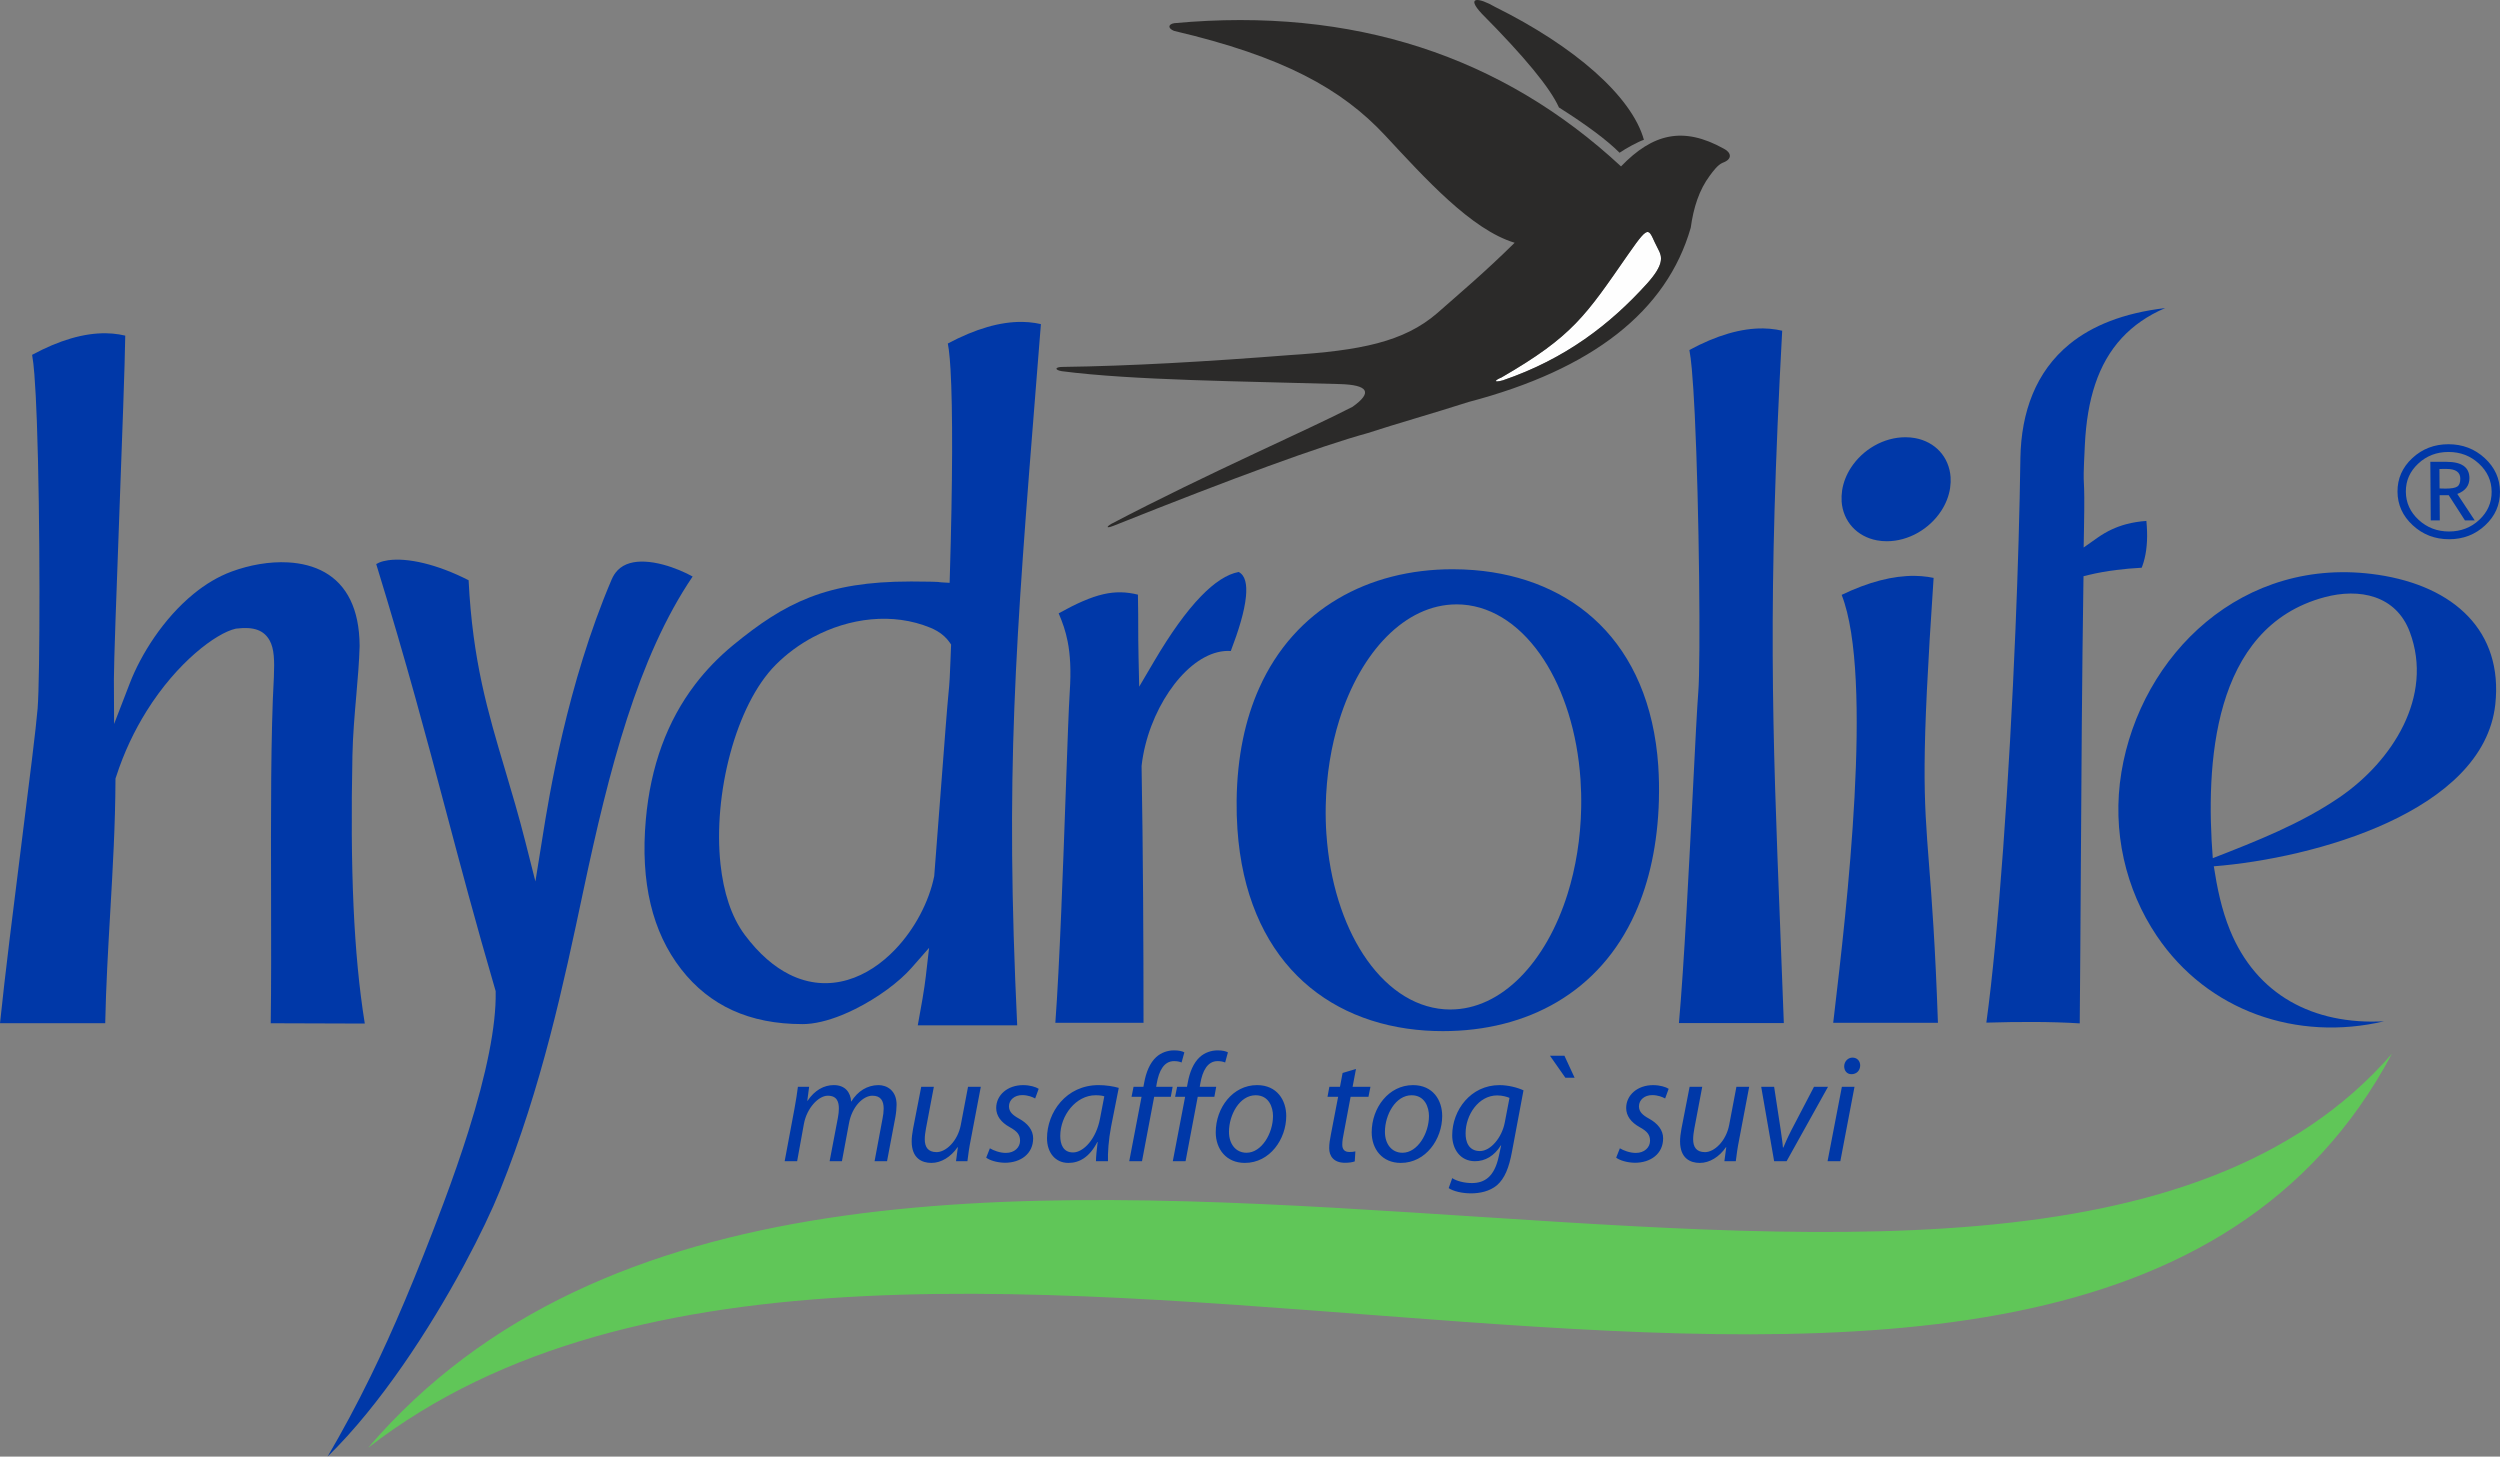 <?xml version="1.0" encoding="UTF-8"?>
<!DOCTYPE svg PUBLIC "-//W3C//DTD SVG 1.1//EN" "http://www.w3.org/Graphics/SVG/1.1/DTD/svg11.dtd">
<!-- Creator: CorelDRAW 2020 (64-Bit) -->
<svg xmlns="http://www.w3.org/2000/svg" xml:space="preserve" width="59.132mm" height="34.452mm" version="1.1" style="shape-rendering:geometricPrecision; text-rendering:geometricPrecision; image-rendering:optimizeQuality; fill-rule:evenodd; clip-rule:evenodd"
viewBox="0 0 4396.13 2561.31"
 xmlns:xlink="http://www.w3.org/1999/xlink"
 xmlns:xodm="http://www.corel.com/coreldraw/odm/2003">
 <rect x="0" y="0" width="4396.13" height="2561.31" fill="#808080" stroke="none"/>
 <defs>
  <style type="text/css">
   <![CDATA[
    .fil1 {fill:#FEFEFE}
    .fil2 {fill:#2B2A29}
    .fil3 {fill:#0038A8}
    .fil0 {fill:#60C658}
    .fil4 {fill:#0038A8;fill-rule:nonzero}
   ]]>
  </style>
 </defs>
 <g id="Layer_x0020_1">
  <g id="_2818595327408">
   <path class="fil0" d="M4206.21 1852.8c-678.85,781.33 -2735.51,-267.94 -3558.98,693.09 941.74,-729.51 2992.21,368.64 3558.98,-693.09z"/>
   <g>
    <path class="fil1" d="M2863.61 446.39c-75.49,108.75 -97.26,144.46 -223.69,217.52 -10.67,4.18 -15.59,9.82 2.71,4.9 110.88,-37.86 189.09,-98.94 253.19,-169.65 31.17,-34.47 26.95,-48.03 20.09,-60.72 -18.33,-34.01 -12.07,-49.75 -52.29,7.96z"/>
    <g>
     <path class="fil2" d="M1958.25 924.53c214.38,-85.67 363.11,-139.93 446.16,-162.79 53.33,-17.4 112.8,-33.99 178.16,-54.91 218.01,-57.36 348.18,-159.45 390.49,-306.29 4.91,-35.71 14.8,-66.52 33.54,-91.69 6.12,-8.22 13.85,-18.88 22.5,-22.59 18.53,-6.64 14.82,-18.51 1.91,-24.94 -71.22,-39.54 -124.72,-26.62 -180.54,31.29 -208.52,-193.59 -470.16,-280.92 -785.42,-251.88 -11.01,1.72 -12.06,8.89 -0.6,13.57 191.67,44.98 294.59,101.55 371.41,184.06 70.19,75.39 151.46,165.67 227.58,188.49 -52.35,51.76 -96.31,88.62 -136.24,123.85 -58.64,50.64 -135,65.77 -260.29,73.77 -146.84,11.46 -279.82,19.15 -398.39,20.72 -13.59,0 -14.62,5.4 -1.26,7.55 124.94,16.18 319.32,17.66 488.13,22.61 50.99,1.34 58.65,14.67 22.99,39.99 -80.08,41.47 -253.16,116.15 -424.23,205.85 -5.39,2.83 -12.88,9.79 4.09,3.33zm905.4 -478.08c-75.58,108.68 -97.26,144.35 -223.69,217.44 -10.71,4.17 -15.63,9.84 2.7,4.97 110.8,-37.9 189.09,-99.03 253.12,-169.7 31.22,-34.47 26.99,-48.03 20.16,-60.73 -18.33,-34.06 -12.11,-49.74 -52.29,8.01z"/>
     <path class="fil2" d="M2890.72 245.83c-21.26,-76.41 -121.69,-164.23 -261.66,-233.65 -28.96,-16.91 -52.09,-18.95 -23.59,11.69 75.31,75.87 120.59,130.9 135.82,165.05 49.06,31.06 84.61,57.62 106.65,79.66 11.63,-8 32.8,-19.49 42.77,-22.76z"/>
    </g>
   </g>
   <g>
    <path class="fil3" d="M4087.56 1050.17c61.04,-16.34 125.76,-3.75 150.01,61.31 42.44,113.61 -31.43,227.33 -123.11,290.2 -67.59,46.34 -145.77,77.18 -223.4,107.37 -12.6,-162.73 -2.16,-405.7 196.5,-458.88zm-357.22 308.12c-17,103.42 7.55,206.22 62.22,287.4 89.48,132.88 247.21,186.17 399.74,150.21 -125.11,6.64 -224.65,-46.87 -270.86,-159.94 -15,-36.7 -22.67,-74.42 -28.56,-112.61 176.19,-13.92 474.39,-95.94 494.99,-284.77 13.9,-128.66 -72.2,-207.67 -206,-227.79 -237.68,-35.63 -417.47,140.14 -451.54,347.51z"/>
    <path class="fil3" d="M2561.13 1062.73c3.43,0 7.02,0.14 10.67,0.4l0.06 0c56.05,4.11 105.78,39.96 142.61,96.47 35.45,54.37 59.16,128.38 64.78,211.35 1.08,15.92 1.49,32.3 1.19,49.05l-0.01 0.57c-0.51,26.96 -2.9,53.33 -6.97,78.7 -4.06,25.42 -9.78,49.75 -16.94,72.6 -37.64,120.24 -116.09,203.26 -205.99,203.26l0 0.06c-3.43,0 -7.01,-0.15 -10.66,-0.41l-0.06 0c-56.04,-4.1 -105.77,-39.95 -142.61,-96.48 -35.41,-54.32 -59.09,-128.33 -64.73,-211.37l-0.05 0c-1.09,-15.92 -1.49,-32.3 -1.19,-49.02l0.01 -0.57c0.51,-26.96 2.91,-53.33 6.96,-78.69 4.07,-25.42 9.79,-49.74 16.95,-72.6 37.64,-120.23 116.07,-203.25 205.99,-203.25l0 -0.05zm31.02 -60.23c-12.39,-1.01 -25.02,-1.52 -37.81,-1.52 -147.77,0 -277.74,69.38 -340.15,209.04 -12.27,27.41 -21.94,57.53 -28.64,90.28 -6.76,32.98 -10.56,68.68 -11,107.09l-0.01 0.62c-0.19,16.99 0.29,33.61 1.39,49.85 7.67,113.23 46.21,199.1 104.98,257.92 58.35,58.38 137.11,90.45 225.64,96.4 9.94,0.67 20.21,1 30.78,1 147.78,0 275.43,-67.76 338.19,-207.7 12.3,-27.43 22.16,-57.71 29.2,-90.81 7.08,-33.28 11.34,-69.36 12.42,-108.22l-0.05 -0.01 0.01 -0.52c0.54,-20.21 0.16,-39.67 -1.1,-58.37l0.06 0c-7.46,-110.01 -45.54,-193.02 -103.27,-250.06 -57.33,-56.64 -134.54,-88.01 -220.65,-94.99z"/>
    <path class="fil3" d="M-0 1799.26l185.03 0c1.33,-65.07 5.05,-129.66 8.77,-194.26 4.49,-77.8 8.99,-155.67 9.26,-233.91l0.01 -1.91 0.53 -1.7 0.22 -0.71 0.06 -0.05c7.11,-22.16 15.33,-42.83 24.3,-61.95 9,-19.21 18.93,-37.27 29.4,-54.06 54.03,-86.67 122.8,-137.43 156.54,-145.11l0.7 -0.15 0.8 -0.1c31.24,-3.83 48.64,3.1 58.58,20.94 8.07,14.47 8.57,35.37 7.42,63.89l0.01 0.16 -0.03 0.6 0 0.06c-5.55,98.41 -5.24,244.83 -4.93,384.09 0.18,81.06 0.36,159.73 -0.6,224.25l165.41 0.55c-10.04,-62.33 -16.33,-130.2 -19.72,-204.83 -3.67,-80.73 -3.98,-168.8 -2.04,-265.86l0.01 0 0.01 -0.54 0 -0.05c0.74,-35.82 3.82,-71.38 6.79,-105.67 2.59,-29.92 5.11,-58.9 5.85,-86.7l0.02 0c-0.13,-33.39 -6.04,-60.11 -16.2,-81.07 -10.82,-22.35 -26.53,-38.23 -45.13,-48.77 -18.87,-10.71 -41.08,-16.17 -64.39,-17.46 -32.9,-1.84 -67.83,4.54 -99.2,16.05l-0.13 0.05c-11.93,4.39 -23.54,10.03 -34.7,16.62 -11.14,6.59 -21.91,14.24 -32.21,22.65 -53.51,43.7 -92.87,107.1 -112.1,156.96l-27.71 71.86 -0.34 -77.82 0 -0.77 -0.01 -0.06c-0.01,-30.74 4.67,-157.4 9.5,-288.55 4.85,-131.44 9.88,-267.46 10.48,-315.76 -3.64,-0.85 -7.36,-1.59 -11.11,-2.19 -7.53,-1.19 -15.12,-1.84 -22.7,-1.95 -38.77,-0.55 -82.11,12.09 -129.98,37.92 1.54,8.36 2.86,20.14 4.01,34.68 1.72,21.78 3.16,50.33 4.35,83.09 6.1,168.29 5.61,450.79 1.35,503.69l-0.02 0.33 0 0.06c-2.79,34.26 -14.43,126.72 -27.57,231.21 -14.11,112.21 -29.99,238.46 -38.56,322.22z"/>
    <path class="fil3" d="M779.87 2115.86l-0.72 1.92c-47.9,127.6 -88.31,222.33 -127.47,302.45 -25.11,51.36 -49.74,96.77 -75.59,141.08 93.55,-91.32 179.88,-225.35 239.04,-334.9 14.36,-26.62 27.02,-51.54 37.7,-73.87 10.77,-22.5 19.68,-42.62 26.43,-59.39l-0.01 0 0.04 -0.11 0.05 -0.1c73.57,-182.8 111.46,-361.48 146.4,-526.3 45.25,-213.52 95.82,-410.41 192.22,-552.84 -6.15,-3.46 -14.19,-7.42 -23.43,-11.23 -17.86,-7.38 -39.69,-13.92 -60.23,-14.93 -18.73,-0.91 -36.42,2.86 -48.36,15.33 -4.1,4.28 -7.65,9.64 -10.44,16.19 -78.66,184.53 -110.54,384.26 -121.11,450.54l0 0.05 -1.94 12.07 -10.96 68.14 -17.4 -68.66c-11.84,-46.74 -24.17,-88.11 -35.94,-127.63 -30.33,-101.81 -57.09,-191.66 -64.13,-333.32 -55.84,-28.52 -107.66,-39.95 -141.34,-35.19 -6.22,0.88 -11.66,2.3 -16.18,4.22 -1.79,0.76 -3.43,1.64 -4.94,2.56 54.29,176.61 88.22,304.37 122.39,433.1 25.88,97.49 51.92,195.56 87.17,316.15l0.48 1.61 0.02 1.69c1.07,59.4 -16.17,143.72 -48.09,245.4 -5.88,18.73 -12.66,39.16 -20.27,61.14 -7.43,21.45 -15.24,43.09 -23.38,64.83z"/>
    <path class="fil3" d="M2952.31 1799.04l184.46 0c-2.22,-60.55 -4.37,-115.96 -6.42,-168.35 -13.9,-356.5 -22.29,-572.35 3.55,-1049.15 -3.46,-0.8 -7,-1.5 -10.56,-2.07 -7.54,-1.19 -15.12,-1.84 -22.7,-1.95 -38.77,-0.56 -82.1,12.1 -129.95,37.92 1.59,8.15 3.01,19.51 4.28,33.46 1.91,21 3.65,48.6 5.19,80.32 7.86,162.51 10.46,434.76 6.2,487.71l-0.03 0.33c-2.07,25.95 -5.32,90.03 -9.26,168.49 -6.79,134.74 -15.71,311.81 -24.76,413.28z"/>
    <path class="fil3" d="M3223.61 1798.6l184.16 0c-4.77,-138.54 -10.88,-216.97 -15.66,-278.4 -9.55,-122.94 -13.85,-178.42 8.06,-504 -3.39,-0.71 -6.81,-1.33 -10.21,-1.81 -7.43,-1.06 -15.09,-1.66 -22.9,-1.75 -38.37,-0.47 -81.21,10.68 -128.57,33.39 56.68,144.77 7.76,560.07 -12.69,733.75l-2.19 18.82z"/>
    <path class="fil3" d="M3367.62 770.37c-5.41,-0.99 -11.09,-1.51 -16.99,-1.51 -38.51,0 -75.18,21.81 -95.72,53.38 -4.07,6.25 -7.47,12.78 -10.07,19.46 -2.63,6.76 -4.56,13.8 -5.63,20.99l0.05 0.01 -0.03 0.22c-0.95,6.43 -1.2,12.7 -0.79,18.7l-0.06 0c1.2,17.62 8.03,33.27 18.99,45.25 10.79,11.78 25.78,20.13 43.45,23.36 5.41,0.99 11.1,1.51 16.99,1.51 38.53,0 75.19,-21.81 95.72,-53.38 4.07,-6.25 7.48,-12.79 10.07,-19.46 2.63,-6.76 4.55,-13.8 5.63,-20.99l-0.06 -0.01 0.04 -0.22c0.94,-6.43 1.19,-12.7 0.79,-18.71 -1.2,-17.65 -8.01,-33.29 -18.94,-45.24 -10.79,-11.78 -25.78,-20.13 -43.45,-23.36z"/>
    <path class="fil3" d="M1855.78 1798.56l155.05 0c-0.04,-73.3 -0.22,-146.37 -0.72,-219.01 -0.52,-77.7 -1.37,-155.02 -2.69,-231.72l-0.01 -0.92 0.07 -0.69c1.37,-12.07 3.59,-24.11 6.53,-35.89 11.46,-46.09 34.12,-88.91 60.98,-119.15 26.91,-30.33 58.74,-48.52 89.32,-46.42 13.63,-35.74 24.07,-69.24 26.62,-95.59 2.1,-21.63 -1.1,-37.42 -12.79,-43.37 -20.57,3.82 -42.64,18.4 -66.15,42.6 -26.38,27.17 -53.96,65.94 -82.73,114.8l-26.05 44.27 -1.14 -51.75c-0.51,-23.15 -0.51,-36.19 -0.54,-50.42 -0.01,-15.12 -0.01,-31.56 -0.54,-59.66 -20.89,-5.19 -40.03,-5.48 -60.58,-0.8 -22.73,5.19 -47.72,16.43 -78.8,33.65 6.67,15.47 12.2,30.96 15.87,49.74 4.47,22.85 6.11,50.29 3.64,88.09l-0.02 0.37c-1.8,27.73 -4.04,91.02 -6.77,168.46 -4.77,134.74 -11.01,311.83 -18.55,413.42z"/>
    <path class="fil3" d="M1672.29 1137.67l-0.92 23.64c-0.93,24.77 -1.46,38.74 -3.69,60.06l-0.01 0 -0.02 0.22 0.01 0.05c-1.81,17.4 -6.85,83.59 -13.03,164.7 -3.67,48.26 -7.75,101.81 -11.78,153.53l-0.05 0.63 -0.17 0.83c-9.03,44.37 -33.96,92.11 -68.31,128.06 -23.83,24.96 -52.42,44.49 -83.69,53.67 -32.39,9.51 -67.35,8.03 -102.62,-9.61 -26.5,-13.25 -52.97,-35.64 -78.28,-69.39l-0.26 -0.36 -0.07 -0.1 0.02 -0.01c-11.88,-15.95 -21.25,-34.9 -28.24,-55.92 -6.86,-20.62 -11.55,-43.54 -14.18,-67.77 -13.38,-122.65 26.67,-280.13 96.93,-350.77l-0.01 -0.06 0.1 -0.09 0.03 0.03c9.61,-9.64 19.96,-18.57 30.88,-26.65 11.02,-8.15 22.73,-15.55 34.9,-22.05l0.03 0.04c63.19,-33.8 139.8,-44.06 206.69,-16.3l0.11 0.04 0.06 0c1.79,0.74 3.69,1.63 5.62,2.57l0.05 0.06c2.02,1 3.84,1.98 5.41,2.9 9.23,5.41 16.6,12.14 22.07,20.03l2.61 3.77 -0.17 4.24zm-58.48 665.32l174.88 0c-21.06,-445.89 -3.85,-661.72 34.82,-1146.7l6.88 -86.34c-3.26,-0.75 -6.62,-1.43 -9.95,-1.96 -7.49,-1.18 -15.07,-1.84 -22.65,-1.94 -38.81,-0.54 -82.51,12.15 -131.08,38 0.65,3.26 1.23,6.95 1.77,11.11 1.14,8.88 2.13,20.39 2.96,34.26 4.11,69.64 3.74,199.29 -1.19,362.6l-0.39 12.85 -13.89 -0.82c-3.32,-0.19 -4.51,-0.42 -5.61,-0.64 -0.1,-0.01 -0.25,-0.04 -1.26,-0.09l-2.09 -0.09 -5.58 -0.21 0 -0.01 -5.91 -0.16c-10.18,-0.24 -21.93,-0.37 -35.05,-0.37l0 0.06c-73.51,0 -128.56,9.25 -176.36,27.75 -48,18.58 -89.25,46.61 -134.79,84.03l0.02 0.03 -0.2 0.16 -0.11 0.05c-12.54,10.33 -24.44,21.3 -35.66,32.89 -11.16,11.54 -21.53,23.58 -31.05,36.07 -49.31,64.71 -78.29,143.9 -86.66,237.45 -4.93,55.09 -2.14,104.72 8.37,148.87 10.36,43.53 28.27,81.66 53.71,114.37 25.04,32.18 55.18,56.34 90.43,72.39 35.45,16.15 76.34,24.23 122.68,24.23l0.08 0 0.01 0.05c21.07,-0.01 45.01,-6.08 68.95,-15.72 7.8,-3.13 15.79,-6.76 23.81,-10.75 40.55,-20.17 77.82,-48.16 98.83,-72.08l31.21 -35.54 -5.38 46.74 -0.09 0.78 0.04 0.01c-2.79,24.97 -9.06,59.1 -13.28,82.08l-1.19 6.56z"/>
    <path class="fil3" d="M3673.6 1010.85c14.49,-3.49 30.32,-6.33 47.45,-8.53 14.18,-1.82 29.21,-3.14 45.02,-4.01 0.61,-1.5 1.14,-3.02 1.67,-4.51 1.28,-3.64 2.45,-7.66 3.5,-12.01 4.49,-18.69 5.52,-40.61 3.07,-65.76 -11.85,0.85 -23.85,2.61 -35.92,5.87 -16.54,4.48 -33.34,11.88 -50.2,23.8l-24.21 17.11 0.55 -28.98c1.12,-59.1 0.42,-73.27 -0.07,-83.18 -0.59,-11.74 -0.88,-18.05 1.71,-69.47 3.96,-78.34 22.82,-141.34 65.06,-186.98 19.98,-21.58 45.04,-39.13 76.01,-52.43 -73.43,8.62 -128.53,31.06 -168.22,63.45l0.02 0.02c-59.35,48.44 -84.84,119.67 -86.29,200.03l-0.01 0 -0.02 1.83 -0.01 0.61c-0.59,43.73 -1.67,92.27 -3.17,144.32 -1.47,51.02 -3.31,102.96 -5.44,154.65 -10.79,260.82 -29.9,536.64 -51.22,691.6 28.53,-0.85 56.61,-1.32 83.94,-1.18 28.03,0.13 54.96,0.87 80.29,2.47 0.8,-85.88 1.34,-176.86 1.9,-270.79 1,-166.41 2.06,-341.98 4.58,-505.94l0.16 -9.59 9.87 -2.39z"/>
    <path class="fil3" d="M4215.89 864.6c-0.16,-22.99 8.51,-42.7 26.05,-59.01 17.49,-16.27 38.68,-24.44 63.53,-24.44 24.85,0 46.12,8.16 63.83,24.44 17.72,16.32 26.65,36.02 26.81,59.01 0.16,23.05 -8.51,42.75 -26,59.1 -17.49,16.36 -38.64,24.52 -63.5,24.52 -24.85,0 -46.16,-8.16 -63.87,-24.52 -17.76,-16.36 -26.7,-36.06 -26.86,-59.1zm165.54 0c-0.13,-19.31 -7.64,-35.76 -22.41,-49.38 -14.77,-13.65 -32.61,-20.46 -53.45,-20.46 -20.84,0 -38.58,6.81 -53.22,20.46 -14.64,13.62 -21.91,30.06 -21.78,49.38 0.13,19.32 7.63,35.86 22.45,49.51 14.82,13.66 32.66,20.5 53.5,20.5 20.84,0 38.58,-6.85 53.17,-20.5 14.59,-13.65 21.86,-30.18 21.73,-49.51zm-46.99 50.44l-28.48 -44.22 -16.01 0 0.3 44.22 -15.91 0 -0.71 -102.94 28.45 0c26.73,0 40.15,9.51 40.28,28.49 0.1,13.23 -7,22.53 -21.33,27.99l30.64 46.46 -17.24 0zm-44.81 -90.3l0.24 34.2c1.32,0.17 4.79,0.25 10.39,0.25 10.36,0 17.28,-1.22 20.82,-3.67 3.55,-2.41 5.29,-7.06 5.24,-13.91 -0.07,-11.33 -8.1,-17 -24.15,-17l-6.3 0 -6.24 0.13z"/>
   </g>
   <path class="fil4" d="M1401.73 2041.9l11.92 -65.68c5.14,-27.84 25.72,-49.47 41.96,-49.47 16.51,0 19.49,11.35 19.49,22.44 0,5.14 -0.54,10 -1.63,15.95l-14.62 76.77 21.66 0 12.45 -67.04c5.41,-29.2 24.91,-48.12 41.15,-48.12 14.62,0 19.77,8.92 19.77,22.71 0,5.4 -0.81,11.89 -1.9,17.02l-14.08 75.41 21.92 0 14.62 -77.3c1.36,-7.3 2.17,-16.22 2.17,-22.17 0,-24.59 -16.79,-34.32 -31.95,-34.32 -19.49,0.27 -36.27,10.27 -47.91,29.19 -1.08,-16.48 -10.56,-29.19 -30.59,-29.19 -17.33,0 -33.84,9.19 -46.03,27.57l-0.54 0 3.25 -24.59 -19.76 0c-1.36,10.81 -3.25,23.52 -5.96,38.11l-17.32 92.71 21.92 0zm300.5 -130.82l-12.73 67.03c-5.41,28.65 -26.25,47.85 -42.5,47.85 -15.43,0 -20.85,-9.19 -20.85,-22.7 0,-5.68 0.81,-11.9 2.17,-19.2l13.81 -72.98 -22.21 0 -14.35 73.79c-1.62,8.65 -2.44,15.95 -2.44,22.17 0,29.73 17.87,37.89 34.66,37.89 17.32,0 34.38,-10.59 46.02,-27.62l0.54 0 -3.25 24.6 20.04 0c1.35,-10.81 2.97,-23.52 5.95,-38.12l17.6 -92.71 -22.47 0zm31.95 124.61c5.95,4.59 18.68,8.69 32.76,8.97 27.6,0 49.8,-15.46 49.8,-43.02 0,-14.6 -9.74,-26.22 -24.36,-34.33 -11.92,-6.48 -18.14,-12.43 -18.14,-21.89 0,-11.35 9.75,-19.73 23.28,-19.73 9.75,0 18.14,3.24 22.74,5.95l6.22 -17.03c-4.87,-3.24 -15.43,-6.48 -27.34,-6.48 -27.6,0 -47.38,17.57 -47.38,40.27 0,13.52 8.4,25.14 23.56,33.51 13.81,7.57 18.41,13.79 18.41,24.06 0,11.63 -9.75,21.36 -24.91,21.36 -10.82,0 -21.93,-4.33 -28.15,-8.11l-6.5 16.49zm214.15 6.22c-0.55,-14.59 1.08,-37.84 5.41,-60.55l13.54 -68.39c-9.2,-2.7 -22.74,-4.86 -35.47,-4.86 -57.13,0 -90.69,47.84 -90.69,93.53 0,24.87 14.35,43.29 37.63,43.29 18.68,0 36.82,-9.51 50.9,-36.81l0.54 0c-1.63,13.52 -2.98,25.95 -2.98,33.79l21.12 0zm-14.08 -74.6c-6.5,34.87 -28.7,59.2 -47.37,59.2 -17.33,0 -22.47,-14.33 -22.47,-28.93 0,-36.49 27.89,-71.63 62,-71.63 7.58,0 12.45,0.81 15.43,1.9l-7.58 39.46zm73.91 74.6l21.39 -113.26 29.24 0 3.24 -17.57 -28.96 0 1.08 -6.22c3.79,-21.62 12.46,-38.92 30.33,-38.92 5.14,0 9.75,0.81 13.27,2.43l4.87 -17.84c-3.25,-1.89 -9.2,-3.51 -18.14,-3.51 -11.37,0 -22.74,4.05 -31.14,11.62 -11.63,10.54 -18.13,27.3 -21.38,45.41l-1.35 7.03 -17.33 0 -3.52 17.57 17.6 0 -21.66 113.26 22.47 0zm76.61 0l21.39 -113.26 29.24 0 3.24 -17.57 -28.96 0 1.09 -6.22c3.78,-21.62 12.45,-38.92 30.32,-38.92 5.14,0 9.75,0.81 13.27,2.43l4.87 -17.84c-3.25,-1.89 -9.2,-3.51 -18.14,-3.51 -11.37,0 -22.74,4.05 -31.14,11.62 -11.63,10.54 -18.13,27.3 -21.38,45.41l-1.35 7.03 -17.33 0 -3.52 17.57 17.6 0 -21.66 113.26 22.47 0zm125.6 -133.8c-42.5,0 -72.55,39.73 -72.55,82.98 0,29.46 18.41,53.83 51.16,53.83 44.13,0 72.82,-41.95 72.82,-82.49 0,-27.57 -15.97,-54.33 -51.44,-54.33zm-2.43 17.84c23.55,0 30.59,21.36 30.59,36.5 0,30.54 -20.04,64.6 -46.56,64.6 -18.95,0 -30.87,-15.4 -30.87,-36.76 0,-30.01 18.68,-64.34 46.84,-64.34zm152.96 -39.19l-4.6 24.33 -18.68 0 -3.26 17.57 18.68 0 -12.72 66.23c-1.9,9.46 -2.98,16.76 -2.98,24.33 0,13.52 7.86,25.46 27.62,25.46 6.49,0 13.26,-0.81 17.32,-2.44l1.09 -17.61c-2.98,0.81 -6.5,1.08 -10.56,1.08 -8.65,0 -12.45,-4.86 -12.45,-12.7 0,-6.76 1.08,-13.52 2.7,-20.82l11.92 -63.52 31.4 0 3.52 -17.57 -31.4 0 5.95 -31.36 -23.56 7.03zm123.72 21.36c-42.5,0 -72.55,39.73 -72.55,82.98 0,29.46 18.4,53.83 51.16,53.83 44.13,0 72.82,-41.95 72.82,-82.49 0,-27.57 -15.97,-54.33 -51.43,-54.33zm-2.44 17.84c23.55,0 30.6,21.36 30.6,36.5 0,30.54 -20.04,64.6 -46.57,64.6 -18.95,0 -30.87,-15.4 -30.87,-36.76 0,-30.01 18.68,-64.34 46.84,-64.34zm65.25 163.31c8.12,5.4 23.28,9.19 39.25,9.19 14.89,0 32.49,-3.24 45.76,-14.33 13.53,-11.9 21.11,-30.82 26.26,-58.7l20.3 -108.12c-10.29,-4.87 -27.07,-9.19 -42.23,-9.19 -50.63,0 -83.12,44.06 -83.12,88.39 0,23.25 13.54,45.41 40.07,45.41 17.86,0 33.84,-9.19 45.48,-27.84l0.54 0 -4.33 19.73c-7.58,35.45 -24.91,46.54 -47.1,46.54 -13.53,0 -26.8,-3.52 -34.65,-8.65l-6.22 17.58zm98.54 -114.93c-4.88,25.41 -24.36,49.74 -43.59,49.74 -20.03,0 -25.44,-16.76 -25.17,-31.35 0,-32.17 22.74,-66.49 55.5,-66.49 9.21,0 17.32,2.43 21.66,4.32l-8.39 43.79zm79.6 -117.85l27.07 38.66 16.24 0 -17.87 -38.66 -25.44 0zm116.4 179.21c5.96,4.59 18.68,8.69 32.76,8.97 27.61,0 49.81,-15.46 49.81,-43.02 0,-14.6 -9.74,-26.22 -24.36,-34.33 -11.92,-6.48 -18.14,-12.43 -18.14,-21.89 0,-11.35 9.75,-19.73 23.28,-19.73 9.75,0 18.13,3.24 22.73,5.95l6.23 -17.03c-4.87,-3.24 -15.43,-6.48 -27.34,-6.48 -27.61,0 -47.38,17.57 -47.38,40.27 0,13.52 8.4,25.14 23.56,33.51 13.81,7.57 18.41,13.79 18.41,24.06 0,11.63 -9.75,21.36 -24.91,21.36 -10.83,0 -21.93,-4.33 -28.15,-8.11l-6.51 16.49zm211.44 -124.61l-12.73 67.03c-5.41,28.65 -26.25,47.85 -42.5,47.85 -15.43,0 -20.84,-9.19 -20.84,-22.7 0,-5.68 0.81,-11.9 2.16,-19.2l13.81 -72.98 -22.21 0 -14.35 73.79c-1.62,8.65 -2.43,15.95 -2.43,22.17 0,29.73 17.87,37.89 34.65,37.89 17.33,0 34.38,-10.59 46.03,-27.62l0.54 0 -3.26 24.6 20.04 0c1.36,-10.81 2.98,-23.52 5.96,-38.12l17.59 -92.71 -22.47 0zm43.59 0l22.74 130.82 21.92 0 72.82 -130.82 -24.64 0 -39.79 76.23c-7.58,14.86 -11.1,23.52 -14.08,30.54l-0.81 0c-0.27,-7.3 -2.17,-17.3 -4.06,-32.17l-11.37 -74.6 -22.74 0zm139.15 130.82l24.91 -130.82 -22.21 0 -25.17 130.82 22.47 0zm19.49 -152.99c8.93,0 15.16,-6.22 15.43,-15.14 0,-8.1 -5.41,-14.05 -13.54,-14.05 -7.84,0 -14.35,6.48 -14.62,15.14 0,8.1 4.87,14.05 12.73,14.05z"/>
  </g>
 </g>
</svg>

